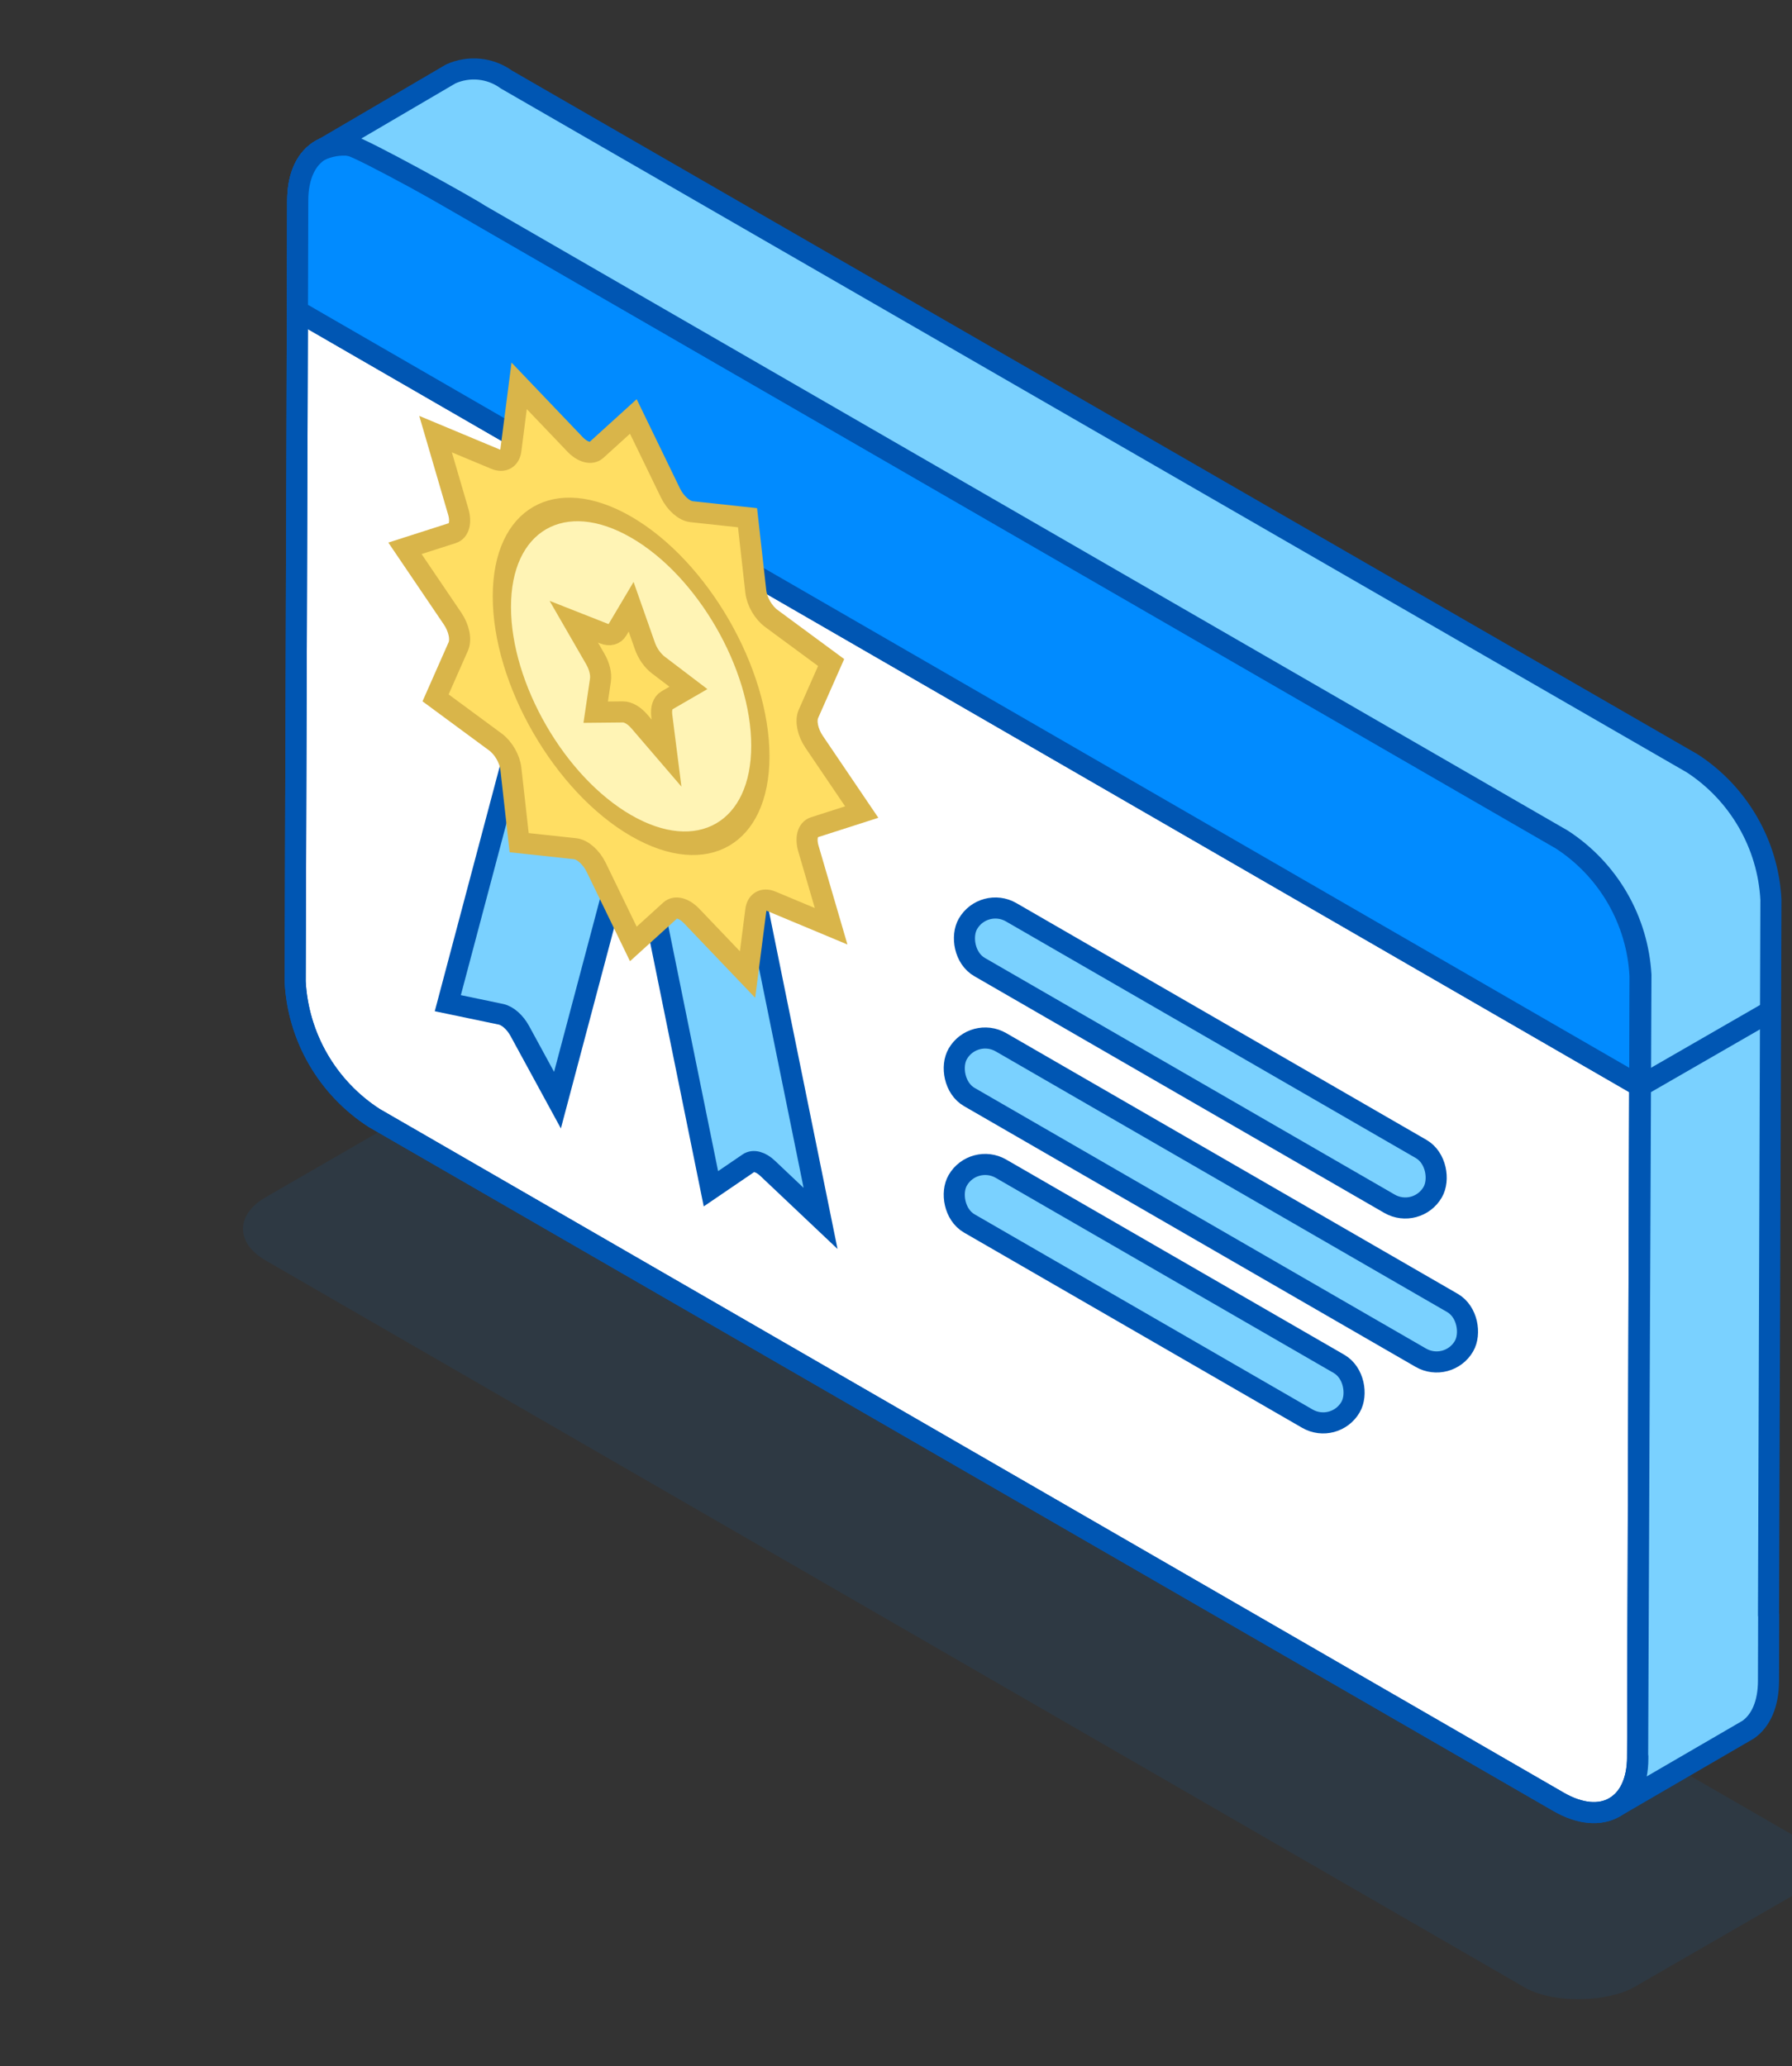 <svg width="85" height="98" viewBox="0 0 85 98" fill="none" xmlns="http://www.w3.org/2000/svg">
    <rect x="0" y="0" width="85" height="98" fill="#333333" stroke="none"/>
    <g clip-path="url(#clip0_321_2288)">
        <rect opacity="0.1" width="74.942" height="14.571" rx="3"
            transform="matrix(-0.866 -0.5 -0.866 0.5 87.522 88.469)"
            fill="#006FD6" />
        <path
            d="M74.058 39.815C75.146 40.521 76.052 41.474 76.701 42.598C77.35 43.721 77.724 44.983 77.792 46.278L77.677 83.313C77.677 85.691 75.986 86.651 73.917 85.453L17.742 53.02C16.652 52.315 15.744 51.362 15.093 50.238C14.443 49.115 14.068 47.852 14 46.556L14.123 9.513C14.123 7.135 15.805 6.184 17.883 7.382L74.058 39.815Z"
            fill="white" stroke="#0056B3" stroke-linejoin="round" />
        <path
            d="M74.058 39.815C75.146 40.521 76.052 41.474 76.701 42.598C77.35 43.721 77.724 44.983 77.792 46.278L77.677 83.313C77.677 85.691 75.986 86.651 73.917 85.453L17.742 53.02C16.652 52.315 15.744 51.362 15.093 50.238C14.443 49.115 14.068 47.852 14 46.556L14.123 9.513C14.123 7.135 15.805 6.184 17.883 7.382L74.058 39.815Z"
            stroke="#0056B3" stroke-linejoin="round" />
        <path
            d="M76.701 42.598C76.052 41.474 75.147 40.521 74.058 39.815L17.884 7.382C15.805 6.184 14.123 7.135 14.123 9.513L14.108 14.746L77.778 51.51L77.792 46.278C77.724 44.983 77.35 43.721 76.701 42.598Z"
            stroke="#0056B3" stroke-linejoin="round" />
        <path
            d="M76.701 42.598C76.052 41.474 75.147 40.521 74.058 39.815L17.884 7.382C15.805 6.184 14.123 7.135 14.123 9.513L14.108 14.746L77.778 51.51L77.792 46.278C77.724 44.983 77.35 43.721 76.701 42.598Z"
            fill="#018BFF" stroke="#0056B3" stroke-linejoin="round" />
        <path
            d="M21.379 3.507L15.215 7.118C15.64 6.925 16.108 6.847 16.572 6.894C17.036 6.94 22.358 9.9 22.736 10.174L74.102 39.819C75.19 40.525 76.096 41.479 76.745 42.602C77.388 43.715 77.761 44.963 77.834 46.245L77.677 83.313L77.687 83.307V83.402C77.687 84.574 77.267 85.314 76.603 85.707L82.92 82.036C83.52 81.618 83.885 80.819 83.885 79.713L83.894 76.599L83.886 76.603L84 42.668C83.932 41.374 83.558 40.114 82.909 38.992C82.26 37.868 81.355 36.91 80.266 36.204L24.021 3.772C23.643 3.498 23.2 3.33 22.736 3.283C22.272 3.237 21.804 3.314 21.379 3.507Z"
            fill="#7AD1FF" stroke="#0056B3" stroke-linejoin="round" />
        <path d="M77.63 51.614L83.98 47.956" stroke="#0056B3" stroke-linejoin="round" />
        <path
            d="M24.709 34.514L24.709 34.514L29.91 39.113L26.443 52.179L24.658 48.902C24.43 48.483 24.078 48.172 23.756 48.105L21.241 47.58L24.709 34.514Z"
            fill="#7AD1FF" stroke="#0056B3" />
        <path
            d="M35.455 40.718L35.455 40.718L30.253 39.311L33.721 56.382L35.506 55.166C35.734 55.01 36.086 55.105 36.407 55.409L38.922 57.788L35.455 40.718Z"
            fill="#7AD1FF" stroke="#0056B3" />
        <path
            d="M30.041 19.752L31.798 23.374C32.036 23.864 32.448 24.23 32.808 24.269L35.458 24.555L35.85 28.054C35.903 28.528 36.205 29.051 36.589 29.334L39.423 31.423L38.346 33.861C38.2 34.192 38.31 34.732 38.616 35.183L40.874 38.515L38.616 39.24C38.31 39.338 38.2 39.75 38.346 40.249L39.423 43.932L36.589 42.748C36.205 42.588 35.903 42.762 35.85 43.175L35.458 46.221L32.808 43.447C32.448 43.071 32.036 42.96 31.798 43.176L30.041 44.77L28.285 41.148C28.047 40.657 27.634 40.291 27.275 40.253L24.625 39.967L24.233 36.468C24.18 35.994 23.878 35.471 23.494 35.188L20.66 33.099L21.737 30.661C21.883 30.33 21.773 29.79 21.466 29.338L19.208 26.006L21.466 25.282C21.773 25.184 21.883 24.771 21.737 24.272L20.66 20.59L23.494 21.773C23.878 21.934 24.18 21.759 24.233 21.347L24.625 18.3L27.275 21.075C27.634 21.451 28.047 21.561 28.285 21.346L30.041 19.752Z"
            fill="#FFDE63" stroke="#D9B54A" />
        <circle cx="7.579" cy="7.579" r="7.079"
            transform="matrix(0.866 0.5 0 1 23.372 20.71)" fill="#FFF4B5" stroke="#D9B54A" />
        <path
            d="M29.936 28.777L30.592 30.642C30.718 30.999 30.954 31.334 31.227 31.542L32.654 32.627L31.633 33.218C31.438 33.331 31.347 33.6 31.39 33.94L31.616 35.718L30.328 34.218C30.081 33.931 29.79 33.762 29.543 33.765L28.256 33.778L28.48 32.26C28.524 31.969 28.433 31.597 28.238 31.258L27.217 29.488L28.644 30.05C28.917 30.158 29.153 30.096 29.279 29.884L29.936 28.777Z"
            fill="#FFDE63" stroke="#D9B54A" />
        <rect x="46.663" y="42.517" width="25.454" height="3" rx="1.5"
            transform="rotate(30 46.663 42.517)" fill="#7AD1FF" stroke="#0056B3" />
        <rect x="46.18" y="48.683" width="27.727" height="3" rx="1.5"
            transform="rotate(30 46.18 48.683)" fill="#7AD1FF" stroke="#0056B3" />
        <rect x="46.18" y="54.68" width="21.514" height="3" rx="1.5"
            transform="rotate(30 46.18 54.68)" fill="#7AD1FF" stroke="#0056B3" />
    </g>
    <defs>
        <clipPath id="clip0_321_2288">
            <rect width="85" height="98" fill="white" />
        </clipPath>
    </defs>
</svg>